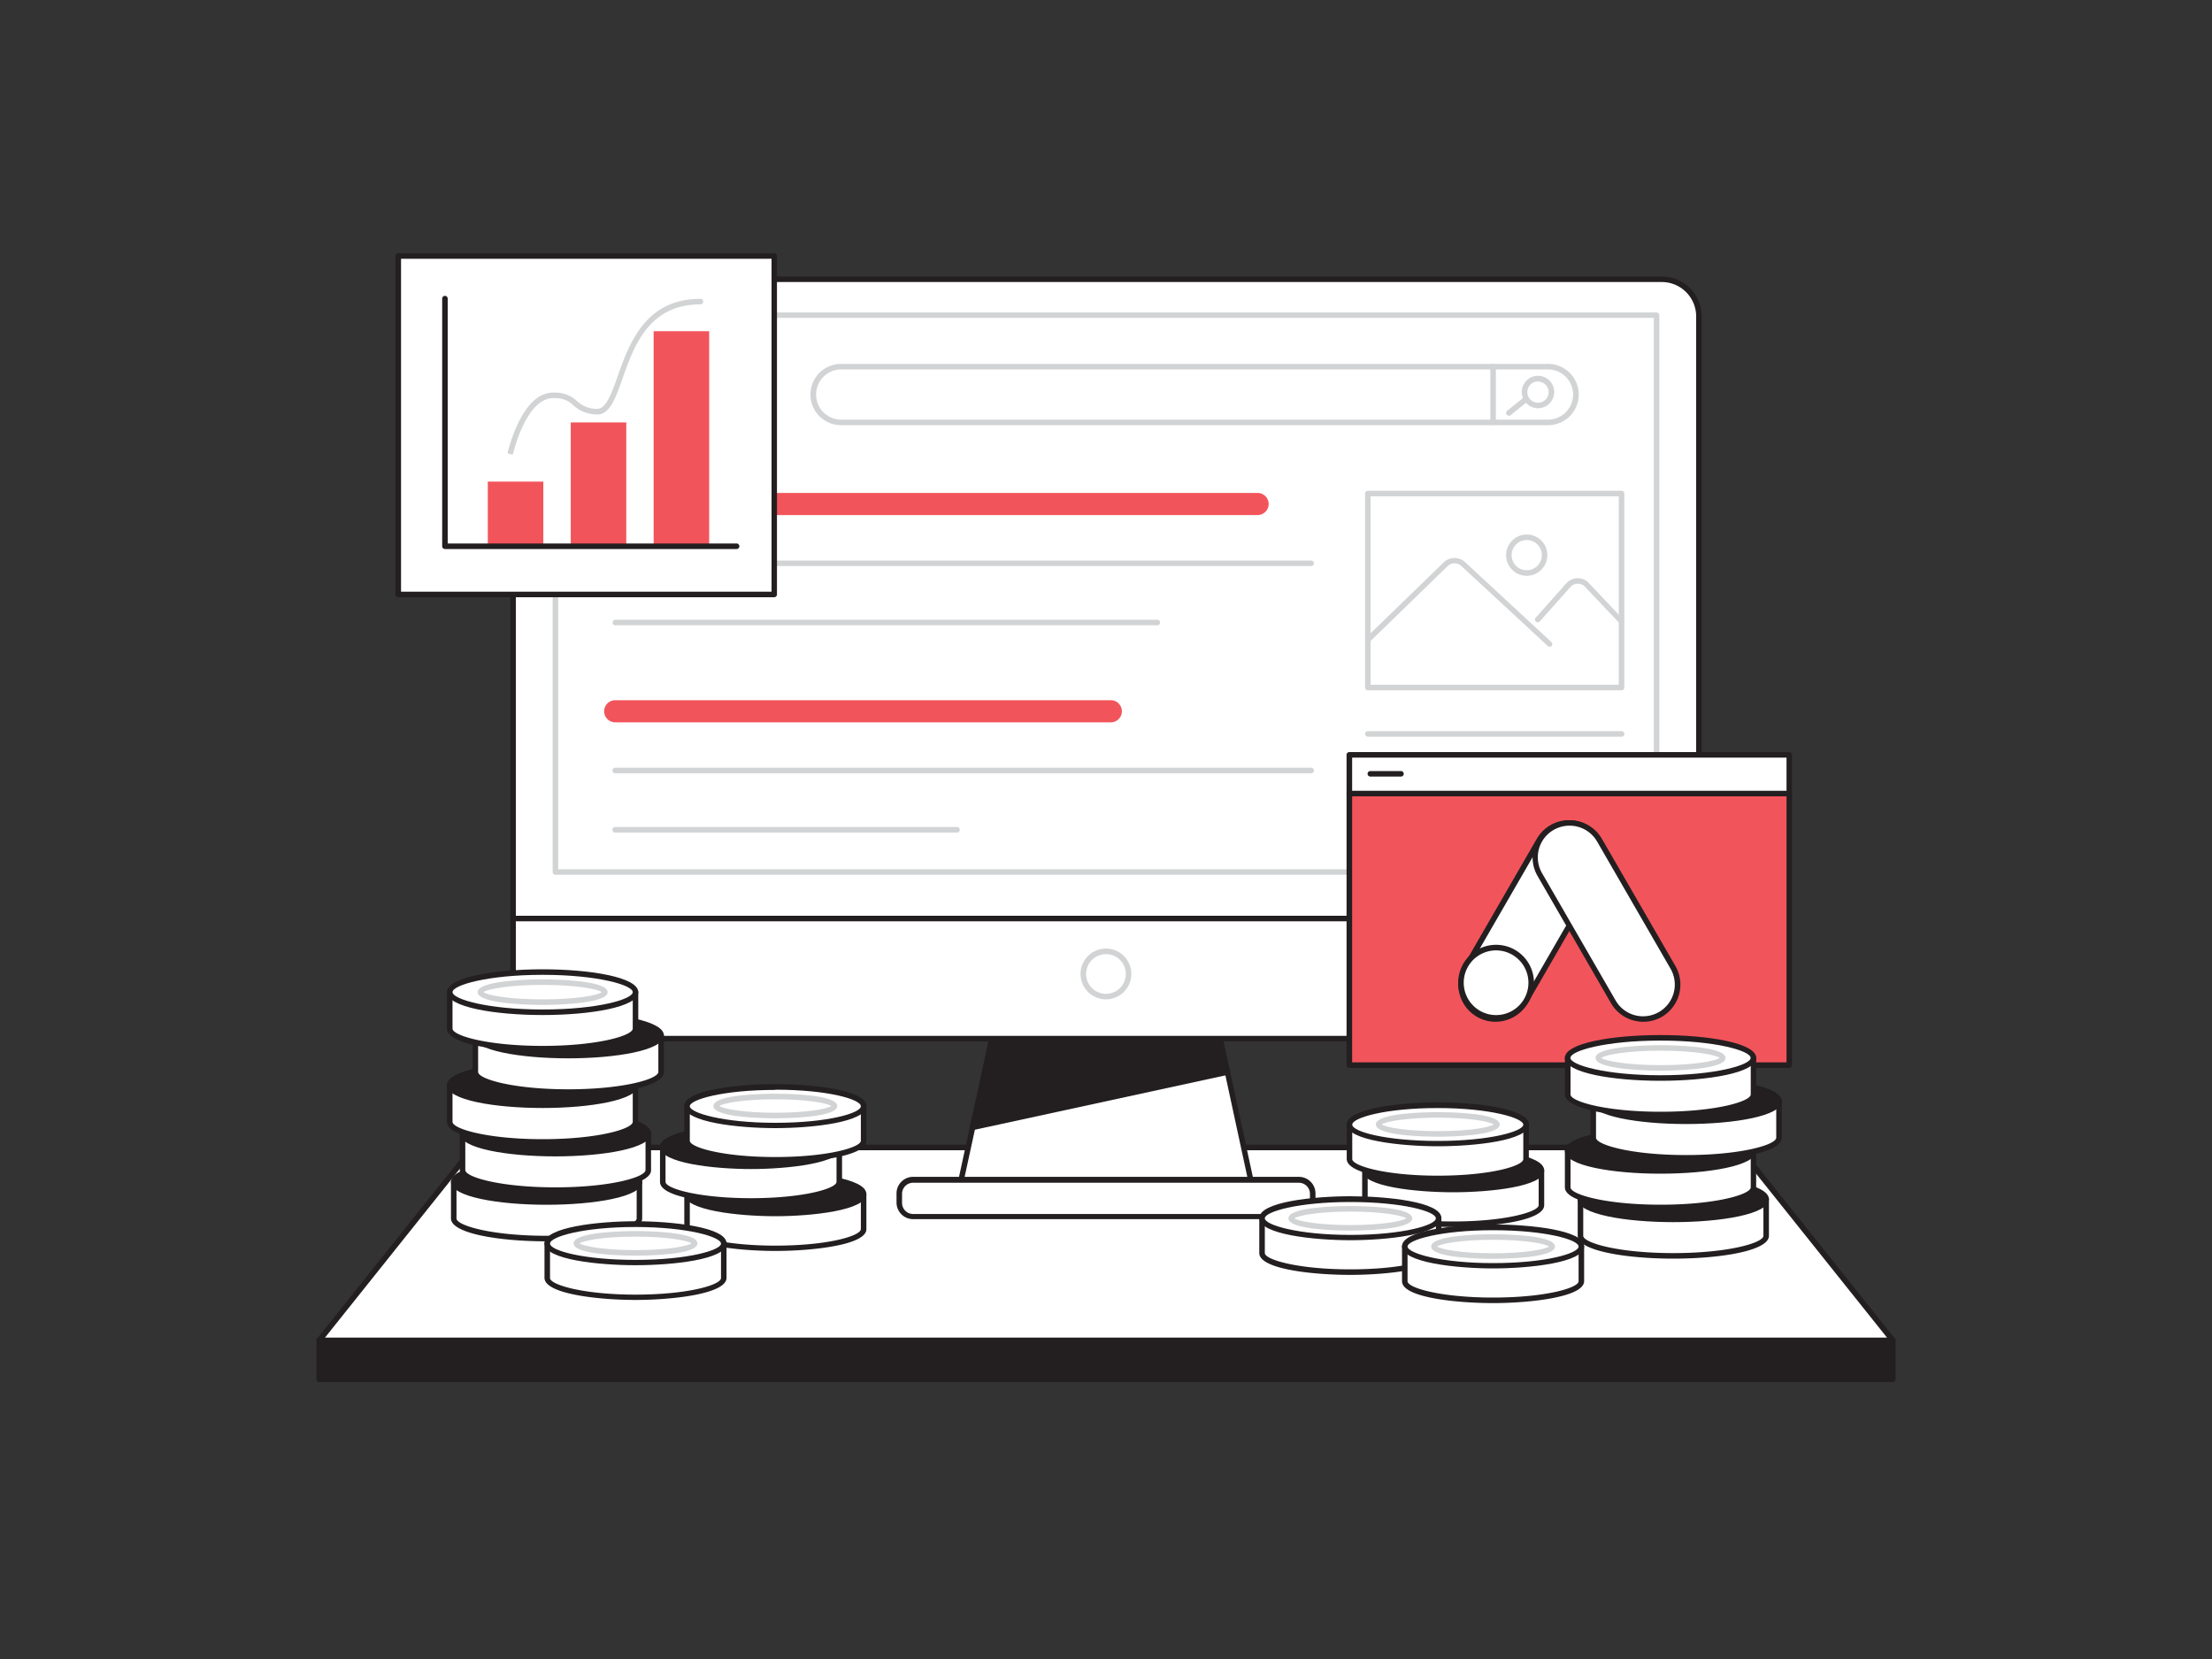 <svg xmlns="http://www.w3.org/2000/svg" viewBox="0 0 400 300"><rect x="0" y="0" width="400" height="300" fill="#333333" stroke="none"/><g id="_188_google_ad_flatline" data-name="#188_google_ad_flatline"><polygon points="342.28 242.39 57.72 242.39 85.58 207.49 314.42 207.49 342.28 242.39" fill="#fff"></polygon><path d="M342.28,242.89H57.72a.5.5,0,0,1-.45-.28.49.49,0,0,1,.06-.53l27.86-34.9a.51.51,0,0,1,.39-.19H314.42a.51.51,0,0,1,.39.19l27.86,34.9a.49.49,0,0,1,.06.53A.5.5,0,0,1,342.28,242.89Zm-283.52-1H341.24L314.17,208H85.83Z" fill="#231f20"></path><polygon points="226.54 215 173.46 215 179.7 186.22 220.3 186.22 226.54 215" fill="#fff"></polygon><path d="M226.54,215.5H173.45a.47.47,0,0,1-.38-.19.45.45,0,0,1-.1-.42l6.25-28.78a.49.49,0,0,1,.48-.39h40.6a.49.49,0,0,1,.48.39L227,214.89a.45.45,0,0,1-.1.42A.48.48,0,0,1,226.54,215.5Zm-52.47-1h51.85l-6-27.78H180.11Z" fill="#231f20"></path><rect x="162.65" y="213.38" width="74.69" height="6.59" rx="2.47" fill="#fff"></rect><path d="M234.88,220.46H165.12a3,3,0,0,1-3-3v-1.65a3,3,0,0,1,3-3h69.76a3,3,0,0,1,3,3v1.65A3,3,0,0,1,234.88,220.46Zm-69.76-6.58a2,2,0,0,0-2,2v1.65a2,2,0,0,0,2,2h69.76a2,2,0,0,0,2-2v-1.65a2,2,0,0,0-2-2Z" fill="#231f20"></path><polygon points="175.86 203.92 221.96 193.87 220.3 187.81 179.7 187.81 175.86 203.92" fill="#231f20"></polygon><path d="M175.86,204.42a.55.55,0,0,1-.36-.15.51.51,0,0,1-.13-.47l3.84-16.1a.5.5,0,0,1,.49-.38h40.6a.5.5,0,0,1,.48.36l1.66,6.06a.45.45,0,0,1-.06.39.51.51,0,0,1-.32.23l-46.09,10Zm4.24-16.1-3.57,14.94,44.81-9.77-1.42-5.17Z" fill="#231f20"></path><rect x="92.78" y="50.51" width="214.43" height="137.31" rx="6.71" fill="#fff"></rect><path d="M300.5,188.32H99.5a7.23,7.23,0,0,1-7.22-7.22V57.22A7.22,7.22,0,0,1,99.5,50h201a7.22,7.22,0,0,1,7.22,7.21V181.1A7.23,7.23,0,0,1,300.5,188.32ZM99.5,51a6.22,6.22,0,0,0-6.22,6.21V181.1a6.23,6.23,0,0,0,6.22,6.22h201a6.23,6.23,0,0,0,6.22-6.22V57.22A6.22,6.22,0,0,0,300.5,51Z" fill="#231f20"></path><path d="M307.22,166.6H92.78a.5.5,0,0,1,0-1H307.22a.5.5,0,0,1,0,1Z" fill="#231f20"></path><path d="M299.56,158.19H100.44a.5.5,0,0,1-.5-.5V57a.5.5,0,0,1,.5-.5H299.56a.5.5,0,0,1,.5.5V157.69A.5.5,0,0,1,299.56,158.19Zm-198.62-1H299.06V57.48H100.94Z" fill="#d1d3d4"></path><path d="M191.4,114.42H109.31a.5.5,0,0,1-.5-.5.5.5,0,0,1,.5-.5H191.4a.5.5,0,0,1,.5.5A.5.5,0,0,1,191.4,114.42Z" fill="#fff"></path><path d="M191.4,121.12H109.31a.5.5,0,0,1-.5-.5.5.5,0,0,1,.5-.5H191.4a.5.5,0,0,1,.5.5A.5.5,0,0,1,191.4,121.12Z" fill="#fff"></path><path d="M180,127.83H109.31a.5.5,0,0,1,0-1H180a.5.5,0,0,1,0,1Z" fill="#fff"></path><path d="M132.71,149.54h-23.4a.5.5,0,0,1-.5-.5V132.72a.5.5,0,0,1,.5-.5h23.4a.5.5,0,0,1,.5.5V149A.5.5,0,0,1,132.71,149.54Zm-22.9-1h22.4V133.22h-22.4Z" fill="#fff"></path><path d="M162.06,149.54H138.65a.5.5,0,0,1-.5-.5V132.72a.5.5,0,0,1,.5-.5h23.41a.5.5,0,0,1,.5.5V149A.5.5,0,0,1,162.06,149.54Zm-22.91-1h22.41V133.22H139.15Z" fill="#fff"></path><path d="M191.4,149.54H168a.5.5,0,0,1-.5-.5V132.72a.5.5,0,0,1,.5-.5h23.4a.5.5,0,0,1,.5.5V149A.5.5,0,0,1,191.4,149.54Zm-22.9-1h22.4V133.22H168.5Z" fill="#fff"></path><path d="M279.71,76.88H152.33a5.54,5.54,0,1,1,0-11.07H279.71a5.54,5.54,0,1,1,0,11.07ZM152.33,66.81a4.54,4.54,0,1,0,0,9.07H279.71a4.54,4.54,0,1,0,0-9.07Z" fill="#d1d3d4"></path><rect x="109.31" y="66.31" width="30.7" height="10.08" rx="3.94" fill="#f2545b"></rect><path d="M270,76.88a.5.5,0,0,1-.5-.5V66.31a.5.5,0,0,1,.5-.5.5.5,0,0,1,.5.5V76.38A.5.5,0,0,1,270,76.88Z" fill="#d1d3d4"></path><path d="M278.12,73.82a2.93,2.93,0,1,1,2.93-2.93A2.93,2.93,0,0,1,278.12,73.82Zm0-4.85a1.93,1.93,0,1,0,1.93,1.92A1.93,1.93,0,0,0,278.12,69Z" fill="#d1d3d4"></path><path d="M272.86,75.17a.5.5,0,0,1-.39-.18.51.51,0,0,1,.07-.71L275.38,72a.5.5,0,1,1,.62.78l-2.83,2.29A.45.45,0,0,1,272.86,75.17Z" fill="#d1d3d4"></path><path d="M227.41,93.14H111.25a2,2,0,0,1,0-4H227.41a2,2,0,0,1,0,4Z" fill="#f2545b"></path><path d="M237.1,102.36H111.25a.51.51,0,0,1-.5-.5.5.5,0,0,1,.5-.5H237.1a.5.5,0,0,1,.5.5A.5.5,0,0,1,237.1,102.36Z" fill="#d1d3d4"></path><path d="M209.28,113.07h-98a.5.5,0,0,1,0-1h98a.5.5,0,1,1,0,1Z" fill="#d1d3d4"></path><path d="M200.87,130.62H111.25a2,2,0,0,1,0-4h89.62a2,2,0,0,1,0,4Z" fill="#f2545b"></path><path d="M237.1,139.83H111.25a.5.5,0,0,1-.5-.5.51.51,0,0,1,.5-.5H237.1a.5.5,0,0,1,.5.5A.5.5,0,0,1,237.1,139.83Z" fill="#d1d3d4"></path><path d="M173.06,150.55H111.25a.51.51,0,0,1-.5-.5.5.5,0,0,1,.5-.5h61.81a.5.5,0,0,1,.5.5A.51.51,0,0,1,173.06,150.55Z" fill="#d1d3d4"></path><path d="M293.23,124.83H247.35a.51.51,0,0,1-.5-.5V89.25a.5.5,0,0,1,.5-.5h45.88a.5.5,0,0,1,.5.5v35.08A.5.5,0,0,1,293.23,124.83Zm-45.38-1h44.88V89.75H247.85Z" fill="#d1d3d4"></path><path d="M293.23,133.22H247.35a.51.51,0,0,1-.5-.5.5.5,0,0,1,.5-.5h45.88a.5.5,0,0,1,.5.5A.5.5,0,0,1,293.23,133.22Z" fill="#d1d3d4"></path><path d="M293.23,141.89H247.35a.51.51,0,0,1-.5-.5.5.5,0,0,1,.5-.5h45.88a.5.5,0,0,1,.5.5A.5.5,0,0,1,293.23,141.89Z" fill="#d1d3d4"></path><path d="M285.23,150.55H247.35a.5.5,0,0,1-.5-.5.51.51,0,0,1,.5-.5h37.88a.51.51,0,0,1,.5.5A.5.5,0,0,1,285.23,150.55Z" fill="#d1d3d4"></path><path d="M280.21,116.93a.5.5,0,0,1-.34-.13l-15.6-14.44a1.8,1.8,0,0,0-2.48,0L247.7,116.05a.5.5,0,0,1-.69-.72l14.08-13.66a2.82,2.82,0,0,1,3.86,0l15.6,14.44a.5.5,0,0,1-.34.86Z" fill="#d1d3d4"></path><path d="M293.23,112.87a.52.52,0,0,1-.36-.16l-6.24-6.59a1.67,1.67,0,0,0-1.34-.56,1.76,1.76,0,0,0-1.32.6l-5.48,6.15a.5.5,0,1,1-.74-.66l5.48-6.16a2.81,2.81,0,0,1,2-.93,2.68,2.68,0,0,1,2.08.87l6.23,6.59a.5.5,0,0,1,0,.71A.54.54,0,0,1,293.23,112.87Z" fill="#d1d3d4"></path><path d="M276.08,104.12a3.73,3.73,0,1,1,3.73-3.73A3.73,3.73,0,0,1,276.08,104.12Zm0-6.46a2.73,2.73,0,1,0,2.73,2.73A2.72,2.72,0,0,0,276.08,97.66Z" fill="#d1d3d4"></path><path d="M200,180.71a4.59,4.59,0,1,1,4.58-4.59A4.59,4.59,0,0,1,200,180.71Zm0-8.17a3.59,3.59,0,1,0,3.58,3.58A3.58,3.58,0,0,0,200,172.54Z" fill="#d1d3d4"></path><rect x="244.02" y="143.45" width="79.54" height="49.16" fill="#f2545b"></rect><path d="M323.56,193.11H244a.51.51,0,0,1-.5-.5V143.45a.5.5,0,0,1,.5-.5h79.55a.5.5,0,0,1,.5.5v49.16A.51.51,0,0,1,323.56,193.11Zm-79.05-1h78.55V144H244.51Z" fill="#231f20"></path><rect x="244.02" y="136.41" width="79.54" height="7.04" fill="#fff"></rect><path d="M323.56,144H244a.51.51,0,0,1-.5-.5v-7a.5.5,0,0,1,.5-.5h79.55a.5.5,0,0,1,.5.5v7A.51.51,0,0,1,323.56,144Zm-79.05-1h78.55v-6H244.51Z" fill="#231f20"></path><rect x="270.86" y="147.03" width="12.45" height="39.02" rx="6.22" transform="translate(433.77 449.3) rotate(-150)" fill="#fff"></rect><path d="M270.42,184.77a6.65,6.65,0,0,1-3.34-.9h0a6.74,6.74,0,0,1-2.47-9.19l13.29-23a6.72,6.72,0,1,1,11.64,6.72l-13.28,23A6.74,6.74,0,0,1,270.42,184.77ZM267.58,183a5.72,5.72,0,0,0,7.81-2.09l13.29-23a5.72,5.72,0,1,0-9.91-5.72l-13.29,23a5.7,5.7,0,0,0-.57,4.35,5.65,5.65,0,0,0,2.67,3.47Z" fill="#231f20"></path><circle cx="270.55" cy="177.71" r="6.34" fill="#fff"></circle><path d="M270.55,184.55a6.85,6.85,0,1,1,6.84-6.84A6.85,6.85,0,0,1,270.55,184.55Zm0-12.69a5.85,5.85,0,1,0,5.84,5.85A5.86,5.86,0,0,0,270.55,171.86Z" fill="#231f20"></path><rect x="284.28" y="147.03" width="12.45" height="39.02" rx="6.22" transform="translate(-44.35 167.56) rotate(-30)" fill="#fff"></rect><path d="M297.16,184.77a6.89,6.89,0,0,1-1.75-.23,6.72,6.72,0,0,1-4.09-3.13l-13.28-23a6.72,6.72,0,0,1,11.64-6.72l13.29,23a6.74,6.74,0,0,1-2.46,9.19h0A6.68,6.68,0,0,1,297.16,184.77Zm-13.31-35.46a5.72,5.72,0,0,0-5,8.58l13.29,23A5.73,5.73,0,0,0,300,183a5.73,5.73,0,0,0,2.09-7.82l-13.28-23A5.74,5.74,0,0,0,283.85,149.31Zm16.41,34.12h0Z" fill="#231f20"></path><path d="M253.34,140.43H247.8a.5.5,0,0,1,0-1h5.54a.5.5,0,0,1,0,1Z" fill="#231f20"></path><rect x="57.72" y="242.39" width="284.56" height="7.02" fill="#231f20"></rect><path d="M342.28,249.91H57.72a.5.5,0,0,1-.5-.5v-7a.5.5,0,0,1,.5-.5H342.28a.5.5,0,0,1,.5.5v7A.5.5,0,0,1,342.28,249.91Zm-284.06-1H341.78v-6H58.22Z" fill="#231f20"></path><rect x="72.03" y="46.29" width="67.97" height="61.21" fill="#fff"></rect><path d="M140,108H72a.51.51,0,0,1-.5-.5V46.29a.5.5,0,0,1,.5-.5h68a.5.5,0,0,1,.5.5V107.5A.51.51,0,0,1,140,108Zm-67.48-1h67V46.79h-67Z" fill="#231f20"></path><rect x="88.21" y="87.09" width="10.04" height="11.7" fill="#f2545b"></rect><rect x="103.21" y="76.39" width="10.04" height="22.4" fill="#f2545b"></rect><rect x="118.2" y="59.89" width="10.04" height="38.9" fill="#f2545b"></rect><path d="M133.2,99.28H80.46a.5.5,0,0,1-.5-.5V54a.5.5,0,0,1,.5-.5.5.5,0,0,1,.5.5V98.28H133.2a.5.5,0,0,1,.5.5A.5.5,0,0,1,133.2,99.28Z" fill="#231f20"></path><path d="M92.74,82.18l-.5-.06-.47-.18C92.43,79.3,95,70.7,100.3,71a5.54,5.54,0,0,1,4,1.5,5.34,5.34,0,0,0,3.48,1.44c1.73.18,2.68-2.45,3.88-5.81,2.13-6,5-14.09,15-14.09a.5.5,0,0,1,0,1c-9.28,0-12,7.44-14.09,13.42-1.35,3.79-2.41,6.8-4.94,6.48a6.36,6.36,0,0,1-4-1.69,4.57,4.57,0,0,0-3.4-1.25C95.57,71.74,93.17,80.43,92.74,82.18Zm-.5-.06h0Z" fill="#d1d3d4"></path><path d="M82.05,213.73v6.6c0,2,7.51,3.64,16.79,3.64s16.79-1.63,16.79-3.64v-6.6Z" fill="#fff"></path><path d="M98.84,224.47c-8.59,0-17.29-1.42-17.29-4.14v-6.6a.5.5,0,0,1,.5-.5h33.58a.5.5,0,0,1,.5.5v6.6C116.13,223.05,107.43,224.47,98.84,224.47ZM82.55,214.23v6.1c0,1.28,6.34,3.14,16.29,3.14s16.29-1.86,16.29-3.14v-6.1Z" fill="#231f20"></path><ellipse cx="98.84" cy="213.73" rx="16.79" ry="3.63" fill="#231f20"></ellipse><path d="M98.84,217.86c-8.59,0-17.29-1.42-17.29-4.13s8.7-4.14,17.29-4.14,17.29,1.42,17.29,4.14S107.43,217.86,98.84,217.86Zm0-7.27c-10,0-16.29,1.86-16.29,3.14s6.34,3.13,16.29,3.13,16.29-1.85,16.29-3.13S108.79,210.59,98.84,210.59Z" fill="#231f20"></path><path d="M83.64,205v6.61c0,2,7.52,3.63,16.8,3.63s16.79-1.62,16.79-3.63V205Z" fill="#fff"></path><path d="M100.44,215.71c-8.6,0-17.3-1.42-17.3-4.13V205a.51.51,0,0,1,.5-.5h33.59a.5.5,0,0,1,.5.5v6.61C117.73,214.29,109,215.71,100.44,215.71Zm-16.3-10.24v6.11c0,1.28,6.35,3.13,16.3,3.13s16.29-1.85,16.29-3.13v-6.11Z" fill="#231f20"></path><ellipse cx="100.44" cy="204.97" rx="16.79" ry="3.63" fill="#231f20"></ellipse><path d="M100.44,209.11c-8.6,0-17.3-1.42-17.3-4.14s8.7-4.13,17.3-4.13,17.29,1.42,17.29,4.13S109,209.11,100.44,209.11Zm0-7.27c-10,0-16.3,1.86-16.3,3.13s6.35,3.14,16.3,3.14,16.29-1.86,16.29-3.14S110.38,201.84,100.44,201.84Z" fill="#231f20"></path><path d="M81.33,196.22v6.6c0,2,7.52,3.64,16.8,3.64s16.79-1.63,16.79-3.64v-6.6Z" fill="#fff"></path><path d="M98.13,207c-8.6,0-17.3-1.42-17.3-4.14v-6.6a.5.5,0,0,1,.5-.5h33.59a.5.5,0,0,1,.5.5v6.6C115.42,205.54,106.72,207,98.13,207Zm-16.3-10.24v6.1c0,1.28,6.35,3.14,16.3,3.14s16.29-1.86,16.29-3.14v-6.1Z" fill="#231f20"></path><ellipse cx="98.13" cy="196.22" rx="16.79" ry="3.63" fill="#231f20"></ellipse><path d="M98.13,200.36c-8.6,0-17.3-1.42-17.3-4.14s8.7-4.13,17.3-4.13,17.29,1.42,17.29,4.13S106.72,200.36,98.13,200.36Zm0-7.27c-9.95,0-16.3,1.85-16.3,3.13s6.35,3.14,16.3,3.14,16.29-1.86,16.29-3.14S108.07,193.09,98.13,193.09Z" fill="#231f20"></path><path d="M86,187.24v6.6c0,2,7.52,3.64,16.79,3.64s16.8-1.63,16.8-3.64v-6.6Z" fill="#fff"></path><path d="M102.75,198c-8.59,0-17.29-1.42-17.29-4.14v-6.6a.5.5,0,0,1,.5-.5h33.59a.5.5,0,0,1,.5.5v6.6C120.05,196.56,111.35,198,102.75,198ZM86.46,187.74v6.1c0,1.28,6.35,3.14,16.29,3.14s16.3-1.86,16.3-3.14v-6.1Z" fill="#231f20"></path><ellipse cx="102.75" cy="187.24" rx="16.79" ry="3.63" fill="#231f20"></ellipse><path d="M102.75,191.38c-8.59,0-17.29-1.42-17.29-4.14s8.7-4.13,17.29-4.13,17.3,1.42,17.3,4.13S111.35,191.38,102.75,191.38Zm0-7.27c-9.94,0-16.29,1.85-16.29,3.13s6.35,3.14,16.29,3.14,16.3-1.86,16.3-3.14S112.7,184.11,102.75,184.11Z" fill="#231f20"></path><path d="M81.33,179.41V186c0,2,7.52,3.63,16.8,3.63S114.92,188,114.92,186v-6.61Z" fill="#fff"></path><path d="M98.13,190.15c-8.6,0-17.3-1.42-17.3-4.13v-6.61a.51.51,0,0,1,.5-.5h33.59a.5.5,0,0,1,.5.5V186C115.42,188.73,106.72,190.15,98.13,190.15Zm-16.3-10.24V186c0,1.28,6.35,3.13,16.3,3.13s16.29-1.85,16.29-3.13v-6.11Z" fill="#231f20"></path><ellipse cx="98.13" cy="179.41" rx="16.79" ry="3.63" fill="#fff"></ellipse><path d="M98.13,183.55c-8.6,0-17.3-1.42-17.3-4.14s8.7-4.13,17.3-4.13,17.29,1.42,17.29,4.13S106.72,183.55,98.13,183.55Zm0-7.27c-9.95,0-16.3,1.86-16.3,3.13s6.35,3.14,16.3,3.14,16.29-1.86,16.29-3.14S108.07,176.28,98.13,176.28Z" fill="#231f20"></path><path d="M98.13,181.72c-1.21,0-11.76-.06-11.76-2.31s10.55-2.31,11.76-2.31,11.75.07,11.75,2.31S99.33,181.72,98.13,181.72Zm-10.7-2.31c.69.57,4.66,1.31,10.7,1.31s10-.74,10.69-1.31c-.69-.56-4.66-1.31-10.69-1.31S88.12,178.85,87.43,179.41Zm21.47.09h0Z" fill="#d1d3d4"></path><path d="M285.8,216.86v6.61c0,2,7.52,3.63,16.79,3.63s16.8-1.63,16.8-3.63v-6.61Z" fill="#fff"></path><path d="M302.59,227.6c-8.59,0-17.29-1.42-17.29-4.13v-6.61a.5.5,0,0,1,.5-.5h33.58a.5.5,0,0,1,.5.5v6.61C319.88,226.18,311.18,227.6,302.59,227.6ZM286.3,217.36v6.11c0,1.27,6.34,3.13,16.29,3.13s16.29-1.86,16.29-3.13v-6.11Z" fill="#231f20"></path><ellipse cx="302.59" cy="216.86" rx="16.79" ry="3.63" fill="#231f20"></ellipse><path d="M302.59,221c-8.59,0-17.29-1.42-17.29-4.14s8.7-4.13,17.29-4.13,17.29,1.42,17.29,4.13S311.18,221,302.59,221Zm0-7.27c-9.95,0-16.29,1.85-16.29,3.13s6.34,3.14,16.29,3.14,16.29-1.86,16.29-3.14S312.54,213.73,302.59,213.73Z" fill="#231f20"></path><path d="M283.48,208.11v6.6c0,2,7.52,3.64,16.8,3.64s16.79-1.63,16.79-3.64v-6.6Z" fill="#fff"></path><path d="M300.28,218.85c-8.6,0-17.3-1.42-17.3-4.14v-6.6a.5.5,0,0,1,.5-.5h33.59a.5.5,0,0,1,.5.5v6.6C317.57,217.43,308.87,218.85,300.28,218.85ZM284,208.61v6.1c0,1.28,6.35,3.14,16.3,3.14s16.29-1.86,16.29-3.14v-6.1Z" fill="#231f20"></path><ellipse cx="300.28" cy="208.11" rx="16.79" ry="3.63" fill="#231f20"></ellipse><path d="M300.28,212.24c-8.6,0-17.3-1.42-17.3-4.13s8.7-4.14,17.3-4.14,17.29,1.42,17.29,4.14S308.87,212.24,300.28,212.24Zm0-7.27c-9.95,0-16.3,1.86-16.3,3.14s6.35,3.13,16.3,3.13,16.29-1.85,16.29-3.13S310.22,205,300.28,205Z" fill="#231f20"></path><path d="M288.11,199.13v6.6c0,2,7.52,3.64,16.79,3.64s16.8-1.63,16.8-3.64v-6.6Z" fill="#fff"></path><path d="M304.9,209.87c-8.59,0-17.29-1.42-17.29-4.14v-6.6a.5.5,0,0,1,.5-.5H321.7a.5.5,0,0,1,.5.5v6.6C322.2,208.45,313.5,209.87,304.9,209.87Zm-16.29-10.24v6.1c0,1.28,6.35,3.14,16.29,3.14s16.3-1.86,16.3-3.14v-6.1Z" fill="#231f20"></path><ellipse cx="304.9" cy="199.13" rx="16.79" ry="3.63" fill="#231f20"></ellipse><path d="M304.9,203.26c-8.59,0-17.29-1.42-17.29-4.13s8.7-4.13,17.29-4.13,17.3,1.42,17.3,4.13S313.5,203.26,304.9,203.26Zm0-7.26c-9.94,0-16.29,1.85-16.29,3.13s6.35,3.13,16.29,3.13,16.3-1.85,16.3-3.13S314.85,196,304.9,196Z" fill="#231f20"></path><path d="M283.48,191.3v6.61c0,2,7.52,3.63,16.8,3.63s16.79-1.63,16.79-3.63V191.3Z" fill="#fff"></path><path d="M300.28,202c-8.6,0-17.3-1.42-17.3-4.13V191.3a.51.51,0,0,1,.5-.5h33.59a.5.5,0,0,1,.5.5v6.61C317.57,200.62,308.87,202,300.28,202ZM284,191.8v6.11c0,1.27,6.35,3.13,16.3,3.13s16.29-1.86,16.29-3.13V191.8Z" fill="#231f20"></path><ellipse cx="300.28" cy="191.3" rx="16.79" ry="3.63" fill="#fff"></ellipse><path d="M300.28,195.44c-8.6,0-17.3-1.42-17.3-4.14s8.7-4.13,17.3-4.13,17.29,1.42,17.29,4.13S308.87,195.44,300.28,195.44Zm0-7.27c-9.95,0-16.3,1.85-16.3,3.13s6.35,3.14,16.3,3.14,16.29-1.86,16.29-3.14S310.22,188.17,300.28,188.17Z" fill="#231f20"></path><path d="M300.28,193.61c-1.2,0-11.75-.06-11.75-2.31S299.08,189,300.28,189s11.75.07,11.75,2.31S301.48,193.61,300.28,193.61Zm-10.7-2.31c.69.57,4.66,1.31,10.7,1.31s10-.74,10.69-1.31c-.69-.56-4.65-1.31-10.69-1.31S290.27,190.74,289.58,191.3Zm21.47.08h0Z" fill="#d1d3d4"></path><path d="M156.17,216v6.27c0,1.91-7.15,3.46-16,3.46s-16-1.55-16-3.46V216Z" fill="#fff"></path><path d="M140.21,226.21c-6.62,0-16.47-1.05-16.47-4V216a.5.5,0,0,1,.5-.5h31.93a.5.5,0,0,1,.5.5v6.27C156.67,225.16,146.83,226.21,140.21,226.21Zm-15.47-9.73v5.77c0,1.21,6,3,15.47,3s15.46-1.75,15.46-3v-5.77Z" fill="#231f20"></path><ellipse cx="140.21" cy="215.98" rx="15.96" ry="3.46" fill="#231f20"></ellipse><path d="M140.21,219.93c-6.62,0-16.47-1.05-16.47-4s9.85-4,16.47-4,16.46,1.06,16.46,4S146.83,219.93,140.21,219.93Zm0-6.91c-9.44,0-15.47,1.75-15.47,3s6,3,15.47,3,15.46-1.75,15.46-3S149.65,213,140.21,213Z" fill="#231f20"></path><path d="M151.77,207.44v6.28c0,1.91-7.14,3.45-16,3.45s-16-1.54-16-3.45v-6.28Z" fill="#fff"></path><path d="M135.81,217.67c-6.62,0-16.46-1-16.46-3.95v-6.28a.5.5,0,0,1,.5-.5h31.92a.5.5,0,0,1,.5.5v6.28C152.27,216.62,142.43,217.67,135.81,217.67Zm-15.46-9.73v5.78c0,1.2,6,2.95,15.46,2.95s15.46-1.75,15.46-2.95v-5.78Z" fill="#231f20"></path><ellipse cx="135.81" cy="207.44" rx="15.96" ry="3.46" fill="#231f20"></ellipse><path d="M135.81,211.4c-6.62,0-16.46-1.06-16.46-4s9.84-3.95,16.46-3.95,16.46,1,16.46,3.95S142.43,211.4,135.81,211.4Zm0-6.91c-9.44,0-15.46,1.75-15.46,2.95s6,3,15.46,3,15.46-1.75,15.46-3S145.25,204.49,135.81,204.49Z" fill="#231f20"></path><path d="M156.17,200v6.28c0,1.91-7.15,3.45-16,3.45s-16-1.54-16-3.45V200Z" fill="#fff"></path><path d="M140.21,210.23c-6.62,0-16.47-1-16.47-3.95V200a.51.51,0,0,1,.5-.5h31.93a.5.5,0,0,1,.5.5v6.28C156.67,209.18,146.83,210.23,140.21,210.23Zm-15.47-9.73v5.78c0,1.2,6,2.95,15.47,2.95s15.46-1.75,15.46-2.95V200.5Z" fill="#231f20"></path><ellipse cx="140.21" cy="200" rx="15.96" ry="3.46" fill="#fff"></ellipse><path d="M140.21,204c-6.62,0-16.47-1.06-16.47-4s9.85-3.95,16.47-3.95,16.46,1,16.46,3.95S146.83,204,140.21,204Zm0-6.91c-9.44,0-15.47,1.75-15.47,2.95s6,3,15.47,3,15.46-1.75,15.46-3S149.65,197.05,140.21,197.05Z" fill="#231f20"></path><path d="M140.21,202.22c-1.87,0-11.2-.1-11.2-2.22s9.33-2.22,11.2-2.22,11.19.11,11.19,2.22S142.08,202.22,140.21,202.22ZM130.08,200c.73.53,4.48,1.22,10.13,1.22s9.4-.69,10.12-1.22c-.72-.53-4.48-1.22-10.12-1.22S130.81,199.47,130.08,200Z" fill="#d1d3d4"></path><path d="M278.74,211.65v6.28c0,1.9-7.14,3.45-16,3.45s-16-1.55-16-3.45v-6.28Z" fill="#fff"></path><path d="M262.78,221.88c-6.62,0-16.46-1-16.46-3.95v-6.28a.5.5,0,0,1,.5-.5h31.92a.5.5,0,0,1,.5.5v6.28C279.24,220.83,269.4,221.88,262.78,221.88Zm-15.46-9.73v5.78c0,1.2,6,2.95,15.46,2.95s15.46-1.75,15.46-2.95v-5.78Z" fill="#231f20"></path><ellipse cx="262.78" cy="211.65" rx="15.96" ry="3.46" fill="#231f20"></ellipse><path d="M262.78,215.6c-6.62,0-16.46-1-16.46-3.95s9.84-4,16.46-4,16.46,1.06,16.46,4S269.4,215.6,262.78,215.6Zm0-6.91c-9.44,0-15.46,1.75-15.46,3s6,2.95,15.46,2.95,15.46-1.75,15.46-2.95S272.22,208.69,262.78,208.69Z" fill="#231f20"></path><path d="M275.94,203.33v6.27c0,1.91-7.14,3.46-16,3.46s-16-1.55-16-3.46v-6.27Z" fill="#fff"></path><path d="M260,213.56c-6.62,0-16.47-1.05-16.47-4v-6.27a.5.5,0,0,1,.5-.5h31.93a.5.5,0,0,1,.5.5v6.27C276.44,212.51,266.6,213.56,260,213.56Zm-15.47-9.73v5.77c0,1.21,6,3,15.47,3s15.46-1.75,15.46-3v-5.77Z" fill="#231f20"></path><ellipse cx="259.98" cy="203.33" rx="15.96" ry="3.46" fill="#fff"></ellipse><path d="M260,207.28c-6.62,0-16.47-1.05-16.47-3.95s9.85-4,16.47-4,16.46,1.06,16.46,4S266.6,207.28,260,207.28Zm0-6.91c-9.44,0-15.47,1.75-15.47,3s6,2.95,15.47,2.95,15.46-1.75,15.46-2.95S269.42,200.37,260,200.37Z" fill="#231f20"></path><path d="M260,205.55c-1.87,0-11.2-.11-11.2-2.22s9.33-2.22,11.2-2.22,11.2.1,11.2,2.22S261.85,205.55,260,205.55Zm-10.13-2.22c.73.53,4.48,1.22,10.13,1.22s9.4-.69,10.12-1.22c-.72-.53-4.47-1.22-10.12-1.22S250.58,202.8,249.85,203.33Z" fill="#d1d3d4"></path><path d="M130.88,224.84v6.27c0,1.91-7.14,3.46-16,3.46S99,233,99,231.11v-6.27Z" fill="#fff"></path><path d="M114.92,235.07c-6.62,0-16.46-1.06-16.46-4v-6.27a.5.5,0,0,1,.5-.5h31.92a.5.5,0,0,1,.5.5v6.27C131.38,234,121.54,235.07,114.92,235.07Zm-15.46-9.73v5.77c0,1.21,6,3,15.46,3s15.46-1.75,15.46-3v-5.77Z" fill="#231f20"></path><ellipse cx="114.92" cy="224.84" rx="15.96" ry="3.46" fill="#fff"></ellipse><path d="M114.92,228.79c-6.62,0-16.46-1-16.46-3.95s9.84-4,16.46-4,16.46,1.05,16.46,4S121.54,228.79,114.92,228.79Zm0-6.91c-9.44,0-15.46,1.75-15.46,3s6,2.95,15.46,2.95,15.46-1.75,15.46-2.95S124.36,221.88,114.92,221.88Z" fill="#231f20"></path><path d="M114.92,227.06c-1.87,0-11.2-.11-11.2-2.22s9.33-2.22,11.2-2.22,11.2.1,11.2,2.22S116.79,227.06,114.92,227.06Zm-10.12-2.22c.72.53,4.47,1.22,10.12,1.22s9.4-.69,10.12-1.22c-.72-.53-4.47-1.22-10.12-1.22S105.52,224.31,104.8,224.84Z" fill="#d1d3d4"></path><path d="M260.15,220.31v6.28c0,1.91-7.15,3.45-16,3.45s-16-1.54-16-3.45v-6.28Z" fill="#fff"></path><path d="M244.18,230.54c-6.62,0-16.46-1-16.46-3.95v-6.28a.5.5,0,0,1,.5-.5h31.93a.51.51,0,0,1,.5.5v6.28C260.65,229.49,250.8,230.54,244.18,230.54Zm-15.46-9.73v5.78c0,1.2,6,2.95,15.46,2.95s15.47-1.75,15.47-2.95v-5.78Z" fill="#231f20"></path><ellipse cx="244.18" cy="220.31" rx="15.96" ry="3.46" fill="#fff"></ellipse><path d="M244.18,224.27c-6.62,0-16.46-1.06-16.46-4s9.84-3.95,16.46-3.95,16.47,1,16.47,3.95S250.8,224.27,244.18,224.27Zm0-6.91c-9.44,0-15.46,1.75-15.46,2.95s6,3,15.46,3,15.47-1.75,15.47-3S253.62,217.36,244.18,217.36Z" fill="#231f20"></path><path d="M244.18,222.53c-1.87,0-11.19-.1-11.19-2.22s9.32-2.22,11.19-2.22,11.2.11,11.2,2.22S246.05,222.53,244.18,222.53Zm-10.12-2.22c.72.53,4.47,1.22,10.12,1.22s9.41-.69,10.13-1.22c-.73-.53-4.48-1.22-10.13-1.22S234.78,219.78,234.06,220.31Z" fill="#d1d3d4"></path><path d="M285.92,225.41v6.28c0,1.91-7.15,3.45-16,3.45s-16-1.54-16-3.45v-6.28Z" fill="#fff"></path><path d="M270,235.64c-6.62,0-16.47-1-16.47-3.95v-6.28a.51.51,0,0,1,.5-.5h31.93a.5.5,0,0,1,.5.5v6.28C286.42,234.59,276.57,235.64,270,235.64Zm-15.47-9.73v5.78c0,1.2,6,2.95,15.47,2.95s15.46-1.75,15.46-2.95v-5.78Z" fill="#231f20"></path><ellipse cx="269.96" cy="225.41" rx="15.96" ry="3.46" fill="#fff"></ellipse><path d="M270,229.37c-6.62,0-16.47-1.06-16.47-4s9.85-3.95,16.47-3.95,16.46,1,16.46,3.95S276.57,229.37,270,229.37Zm0-6.91c-9.44,0-15.47,1.75-15.47,2.95s6,3,15.47,3,15.46-1.75,15.46-3S279.39,222.46,270,222.46Z" fill="#231f20"></path><path d="M270,227.63c-1.88,0-11.2-.1-11.2-2.22s9.32-2.22,11.2-2.22,11.19.11,11.19,2.22S271.83,227.63,270,227.63Zm-10.13-2.22c.72.53,4.48,1.22,10.13,1.22s9.4-.69,10.12-1.22c-.72-.53-4.48-1.22-10.12-1.22S260.55,224.88,259.83,225.41Z" fill="#d1d3d4"></path></g></svg>